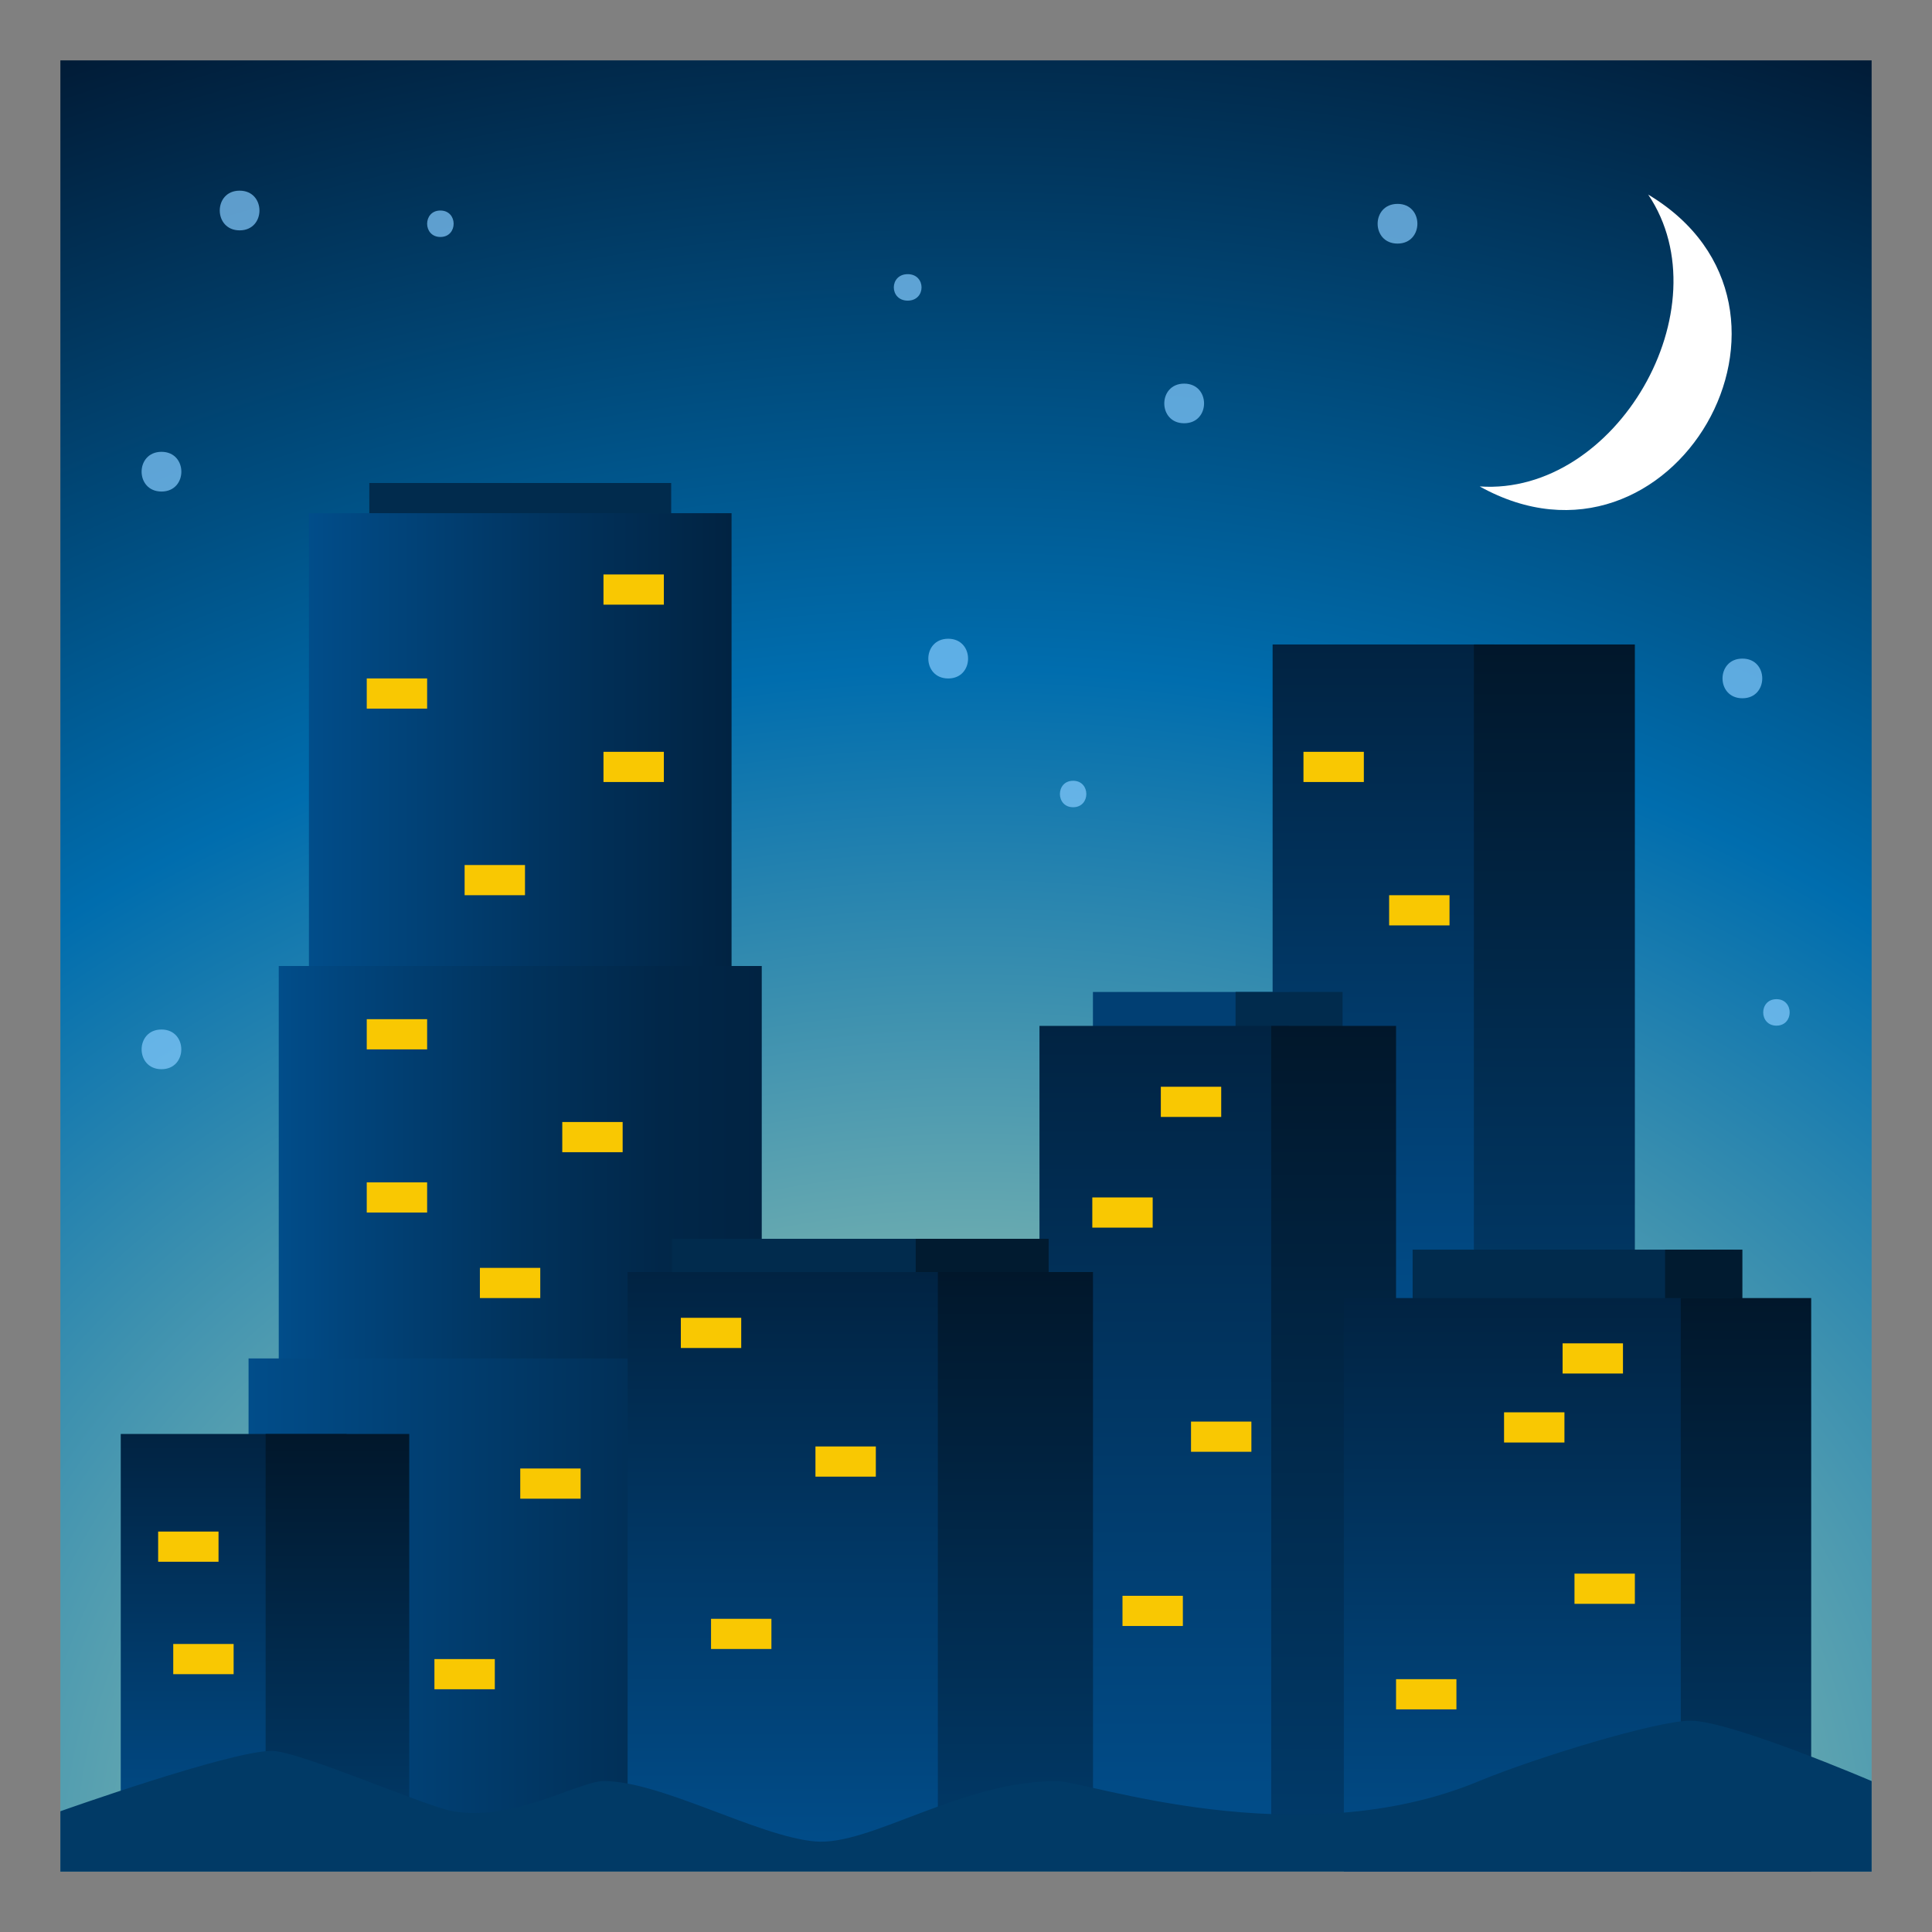 <?xml version="1.0" encoding="utf-8"?>
<!-- Generator: Adobe Illustrator 15.0.0, SVG Export Plug-In . SVG Version: 6.00 Build 0)  -->
<!DOCTYPE svg PUBLIC "-//W3C//DTD SVG 1.1//EN" "http://www.w3.org/Graphics/SVG/1.1/DTD/svg11.dtd">
<svg version="1.1" id="Layer_1" xmlns:x="http://ns.adobe.com/Extensibility/1.0/" xmlns:i="http://ns.adobe.com/AdobeIllustrator/10.0/" xmlns:graph="http://ns.adobe.com/Graphs/1.0/"
	 xmlns="http://www.w3.org/2000/svg" xmlns:xlink="http://www.w3.org/1999/xlink" xmlns:a="http://ns.adobe.com/AdobeSVGViewerExtensions/3.0/"
	 x="0px" y="0px" width="64px" height="64px" viewBox="0 0 64 64" enable-background="new 0 0 64 64" xml:space="preserve">
<rect x="0" y="0" width="64" height="64" fill="#808080" stroke="none"/>
<radialGradient id="SVGID_1_" cx="32.125" cy="62" r="115.546" gradientTransform="matrix(1 0 0 0.814 0 11.561)" gradientUnits="userSpaceOnUse">
	<stop  offset="0" style="stop-color:#DBEDB3"/>
	<stop  offset="0.424" style="stop-color:#006DAE"/>
	<stop  offset="0.691" style="stop-color:#011B36"/>
	<a:midPointStop  offset="0" style="stop-color:#DBEDB3"/>
	<a:midPointStop  offset="0.5" style="stop-color:#DBEDB3"/>
	<a:midPointStop  offset="0.424" style="stop-color:#006DAE"/>
	<a:midPointStop  offset="0.5" style="stop-color:#006DAE"/>
	<a:midPointStop  offset="0.691" style="stop-color:#011B36"/>
</radialGradient>
<rect x="2" y="2" fill="url(#SVGID_1_)" width="60" height="60"/>
<linearGradient id="SVGID_2_" gradientUnits="userSpaceOnUse" x1="45.824" y1="44.154" x2="45.824" y2="21.349">
	<stop  offset="0" style="stop-color:#014D8A"/>
	<stop  offset="1" style="stop-color:#012342"/>
	<a:midPointStop  offset="0" style="stop-color:#014D8A"/>
	<a:midPointStop  offset="0.5" style="stop-color:#014D8A"/>
	<a:midPointStop  offset="1" style="stop-color:#012342"/>
</linearGradient>
<rect x="42.157" y="21.349" fill="url(#SVGID_2_)" width="7.334" height="22.806"/>
<linearGradient id="SVGID_3_" gradientUnits="userSpaceOnUse" x1="51.49" y1="44.154" x2="51.49" y2="21.349">
	<stop  offset="0" style="stop-color:#013A69"/>
	<stop  offset="1" style="stop-color:#01172B"/>
	<a:midPointStop  offset="0" style="stop-color:#013A69"/>
	<a:midPointStop  offset="0.5" style="stop-color:#013A69"/>
	<a:midPointStop  offset="1" style="stop-color:#01172B"/>
</linearGradient>
<rect x="48.824" y="21.349" fill="url(#SVGID_3_)" width="5.333" height="22.806"/>
<rect x="36.205" y="32.86" fill="#013F73" width="6.498" height="1.401"/>
<rect x="40.93" y="32.86" fill="#012B4D" width="3.545" height="1.401"/>
<linearGradient id="SVGID_4_" gradientUnits="userSpaceOnUse" x1="38.568" y1="60.587" x2="38.568" y2="33.984">
	<stop  offset="0" style="stop-color:#014D8A"/>
	<stop  offset="1" style="stop-color:#012342"/>
	<a:midPointStop  offset="0" style="stop-color:#014D8A"/>
	<a:midPointStop  offset="0.5" style="stop-color:#014D8A"/>
	<a:midPointStop  offset="1" style="stop-color:#012342"/>
</linearGradient>
<rect x="34.434" y="33.984" fill="url(#SVGID_4_)" width="8.27" height="26.603"/>
<linearGradient id="SVGID_5_" gradientUnits="userSpaceOnUse" x1="44.179" y1="60.587" x2="44.179" y2="33.984">
	<stop  offset="0" style="stop-color:#013A69"/>
	<stop  offset="1" style="stop-color:#01172B"/>
	<a:midPointStop  offset="0" style="stop-color:#013A69"/>
	<a:midPointStop  offset="0.5" style="stop-color:#013A69"/>
	<a:midPointStop  offset="1" style="stop-color:#01172B"/>
</linearGradient>
<rect x="42.111" y="33.984" fill="url(#SVGID_5_)" width="4.135" height="26.603"/>
<rect x="12.234" y="16" fill="#012B4D" width="10" height="2"/>
<linearGradient id="SVGID_6_" gradientUnits="userSpaceOnUse" x1="10.234" y1="26.5" x2="24.234" y2="26.5">
	<stop  offset="0" style="stop-color:#014D8A"/>
	<stop  offset="0.577" style="stop-color:#01335E"/>
	<stop  offset="1" style="stop-color:#012342"/>
	<a:midPointStop  offset="0" style="stop-color:#014D8A"/>
	<a:midPointStop  offset="0.467" style="stop-color:#014D8A"/>
	<a:midPointStop  offset="1" style="stop-color:#012342"/>
</linearGradient>
<rect x="10.234" y="17" fill="url(#SVGID_6_)" width="14" height="19"/>
<linearGradient id="SVGID_7_" gradientUnits="userSpaceOnUse" x1="9.234" y1="42" x2="25.234" y2="42">
	<stop  offset="0" style="stop-color:#014D8A"/>
	<stop  offset="0.128" style="stop-color:#01457D"/>
	<stop  offset="0.489" style="stop-color:#01335D"/>
	<stop  offset="0.793" style="stop-color:#012749"/>
	<stop  offset="1" style="stop-color:#012342"/>
	<a:midPointStop  offset="0" style="stop-color:#014D8A"/>
	<a:midPointStop  offset="0.376" style="stop-color:#014D8A"/>
	<a:midPointStop  offset="1" style="stop-color:#012342"/>
</linearGradient>
<rect x="9.234" y="32" fill="url(#SVGID_7_)" width="16" height="20"/>
<linearGradient id="SVGID_8_" gradientUnits="userSpaceOnUse" x1="8.234" y1="53" x2="26.234" y2="53">
	<stop  offset="0" style="stop-color:#014D8A"/>
	<stop  offset="1" style="stop-color:#012342"/>
	<a:midPointStop  offset="0" style="stop-color:#014D8A"/>
	<a:midPointStop  offset="0.5" style="stop-color:#014D8A"/>
	<a:midPointStop  offset="1" style="stop-color:#012342"/>
</linearGradient>
<rect x="8.234" y="45" fill="url(#SVGID_8_)" width="18" height="16"/>
<rect x="46.795" y="41.396" fill="#012B4D" width="10.643" height="2"/>
<rect x="55.158" y="41.396" fill="#011B30" width="2.561" height="2"/>
<linearGradient id="SVGID_9_" gradientUnits="userSpaceOnUse" x1="50.977" y1="62" x2="50.977" y2="43">
	<stop  offset="0" style="stop-color:#014D8A"/>
	<stop  offset="1" style="stop-color:#012342"/>
	<a:midPointStop  offset="0" style="stop-color:#014D8A"/>
	<a:midPointStop  offset="0.5" style="stop-color:#014D8A"/>
	<a:midPointStop  offset="1" style="stop-color:#012342"/>
</linearGradient>
<rect x="44.516" y="43" fill="url(#SVGID_9_)" width="12.922" height="19"/>
<linearGradient id="SVGID_10_" gradientUnits="userSpaceOnUse" x1="57.838" y1="62" x2="57.838" y2="43">
	<stop  offset="0" style="stop-color:#013A69"/>
	<stop  offset="1" style="stop-color:#01172B"/>
	<a:midPointStop  offset="0" style="stop-color:#013A69"/>
	<a:midPointStop  offset="0.5" style="stop-color:#013A69"/>
	<a:midPointStop  offset="1" style="stop-color:#01172B"/>
</linearGradient>
<rect x="55.678" y="43" fill="url(#SVGID_10_)" width="4.32" height="19"/>
<rect x="51.763" y="44.5" fill="#F9C802" width="2" height="1"/>
<rect x="38.454" y="36" fill="#F9C802" width="2" height="1"/>
<rect x="36.184" y="39.667" fill="#F9C802" width="2" height="1"/>
<rect x="39.454" y="47.092" fill="#F9C802" width="2" height="1"/>
<rect x="46.017" y="29.655" fill="#F9C802" width="2" height="1"/>
<rect x="43.179" y="24.905" fill="#F9C802" width="2" height="1"/>
<rect x="19.991" y="19.03" fill="#F9C802" width="2" height="1"/>
<rect x="15.391" y="28.655" fill="#F9C802" width="2" height="1"/>
<rect x="19.991" y="24.905" fill="#F9C802" width="2" height="1"/>
<rect x="12.149" y="22.474" fill="#F9C802" width="2" height="1"/>
<rect x="12.149" y="33.762" fill="#F9C802" width="2" height="1"/>
<rect x="18.626" y="37.168" fill="#F9C802" width="2" height="1"/>
<rect x="12.149" y="39.167" fill="#F9C802" width="2" height="1"/>
<rect x="15.897" y="42" fill="#F9C802" width="2" height="1"/>
<rect x="17.234" y="48.646" fill="#F9C802" width="2" height="1"/>
<rect x="14.391" y="54.959" fill="#F9C802" width="2" height="1"/>
<rect x="37.184" y="52.863" fill="#F9C802" width="2" height="1"/>
<rect x="49.824" y="46.785" fill="#F9C802" width="2" height="1"/>
<rect x="52.157" y="52.129" fill="#F9C802" width="2" height="1"/>
<rect x="46.246" y="55.625" fill="#F9C802" width="2" height="1"/>
<rect x="22.26" y="41.037" fill="#012B4D" width="8.809" height="1.372"/>
<rect x="30.334" y="41.037" fill="#011B30" width="4.404" height="1.372"/>
<linearGradient id="SVGID_11_" gradientUnits="userSpaceOnUse" x1="26.43" y1="61.333" x2="26.43" y2="42.138">
	<stop  offset="0" style="stop-color:#014D8A"/>
	<stop  offset="1" style="stop-color:#012342"/>
	<a:midPointStop  offset="0" style="stop-color:#014D8A"/>
	<a:midPointStop  offset="0.5" style="stop-color:#014D8A"/>
	<a:midPointStop  offset="1" style="stop-color:#012342"/>
</linearGradient>
<rect x="20.791" y="42.138" fill="url(#SVGID_11_)" width="11.277" height="19.195"/>
<linearGradient id="SVGID_12_" gradientUnits="userSpaceOnUse" x1="33.638" y1="61.333" x2="33.638" y2="42.138">
	<stop  offset="0" style="stop-color:#013A69"/>
	<stop  offset="1" style="stop-color:#01172B"/>
	<a:midPointStop  offset="0" style="stop-color:#013A69"/>
	<a:midPointStop  offset="0.5" style="stop-color:#013A69"/>
	<a:midPointStop  offset="1" style="stop-color:#01172B"/>
</linearGradient>
<rect x="31.068" y="42.138" fill="url(#SVGID_12_)" width="5.139" height="19.195"/>
<linearGradient id="SVGID_13_" gradientUnits="userSpaceOnUse" x1="7.739" y1="61" x2="7.739" y2="47.502">
	<stop  offset="0" style="stop-color:#014D8A"/>
	<stop  offset="1" style="stop-color:#012342"/>
	<a:midPointStop  offset="0" style="stop-color:#014D8A"/>
	<a:midPointStop  offset="0.5" style="stop-color:#014D8A"/>
	<a:midPointStop  offset="1" style="stop-color:#012342"/>
</linearGradient>
<rect x="4" y="47.502" fill="url(#SVGID_13_)" width="7.479" height="13.498"/>
<linearGradient id="SVGID_14_" gradientUnits="userSpaceOnUse" x1="11.178" y1="61" x2="11.178" y2="47.502">
	<stop  offset="0" style="stop-color:#013A69"/>
	<stop  offset="1" style="stop-color:#01172B"/>
	<a:midPointStop  offset="0" style="stop-color:#013A69"/>
	<a:midPointStop  offset="0.5" style="stop-color:#013A69"/>
	<a:midPointStop  offset="1" style="stop-color:#01172B"/>
</linearGradient>
<rect x="8.799" y="47.502" fill="url(#SVGID_14_)" width="4.758" height="13.498"/>
<path fill="#013A66" d="M49,59c-6,2.496-13,0-14,0c-3.182,0-6.176,2.159-8,2c-1.896-0.165-5.096-2-7-2c-0.828,0-2.969,1.352-5,1
	c-0.889-0.154-5.1-2-6-2c-1.375,0-7,2-7,2v2h60v-3c0,0-4.666-2-6-2C54.875,57,50.848,58.232,49,59z"/>
<rect x="22.554" y="43.654" fill="#F9C802" width="2" height="1"/>
<rect x="27.013" y="47.916" fill="#F9C802" width="2" height="1"/>
<rect x="5.739" y="54.459" fill="#F9C802" width="2" height="1"/>
<rect x="5.239" y="50.735" fill="#F9C802" width="2" height="1"/>
<rect x="23.554" y="53.625" fill="#F9C802" width="2" height="1"/>
<path opacity="0.7" fill="#87CCFF" d="M5.349,35.419c0.877,0,0.875-1.315,0-1.315C4.472,34.104,4.472,35.419,5.349,35.419z"/>
<path opacity="0.7" fill="#87CCFF" d="M39.227,14.021c0.879,0,0.879-1.313,0-1.313S38.35,14.023,39.227,14.021z"/>
<path opacity="0.7" fill="#87CCFF" d="M5.35,16.283c0.877-0.001,0.877-1.314,0-1.316C4.471,14.969,4.471,16.282,5.35,16.283z"/>
<path opacity="0.7" fill="#87CCFF" d="M46.295,8.069c0.877,0,0.877-1.315,0.002-1.315C45.416,6.754,45.416,8.069,46.295,8.069z"/>
<path opacity="0.7" fill="#87CCFF" d="M57.72,23.131c0.875,0.001,0.877-1.314,0-1.314C56.841,21.817,56.841,23.132,57.72,23.131z"/>
<path opacity="0.7" fill="#87CCFF" d="M35.549,26.741c0.584-0.001,0.582-0.877,0-0.877C34.965,25.864,34.965,26.741,35.549,26.741z"
	/>
<path opacity="0.7" fill="#87CCFF" d="M14.589,7.85c0.584,0,0.586-0.876-0.002-0.876C14.003,6.974,14.003,7.85,14.589,7.85z"/>
<path opacity="0.7" fill="#87CCFF" d="M58.848,33.976c0.584-0.002,0.582-0.877,0-0.877C58.262,33.099,58.262,33.976,58.848,33.976z"
	/>
<path opacity="0.7" fill="#87CCFF" d="M31.411,22.475c0.877,0,0.877-1.315,0-1.316C30.532,21.159,30.532,22.475,31.411,22.475z"/>
<path opacity="0.7" fill="#87CCFF" d="M7.939,7.631c0.875,0,0.875-1.315-0.002-1.315S7.061,7.631,7.939,7.631z"/>
<path opacity="0.7" fill="#87CCFF" d="M30.07,9.959c0.611-0.001,0.609-0.877,0-0.877C29.455,9.082,29.455,9.958,30.07,9.959z"/>
<path fill="#FFFFFF" d="M54.599,6.446c2.529,3.762-1.06,9.978-5.582,9.668C55.393,19.665,60.861,10.193,54.599,6.446z"/>
</svg>
